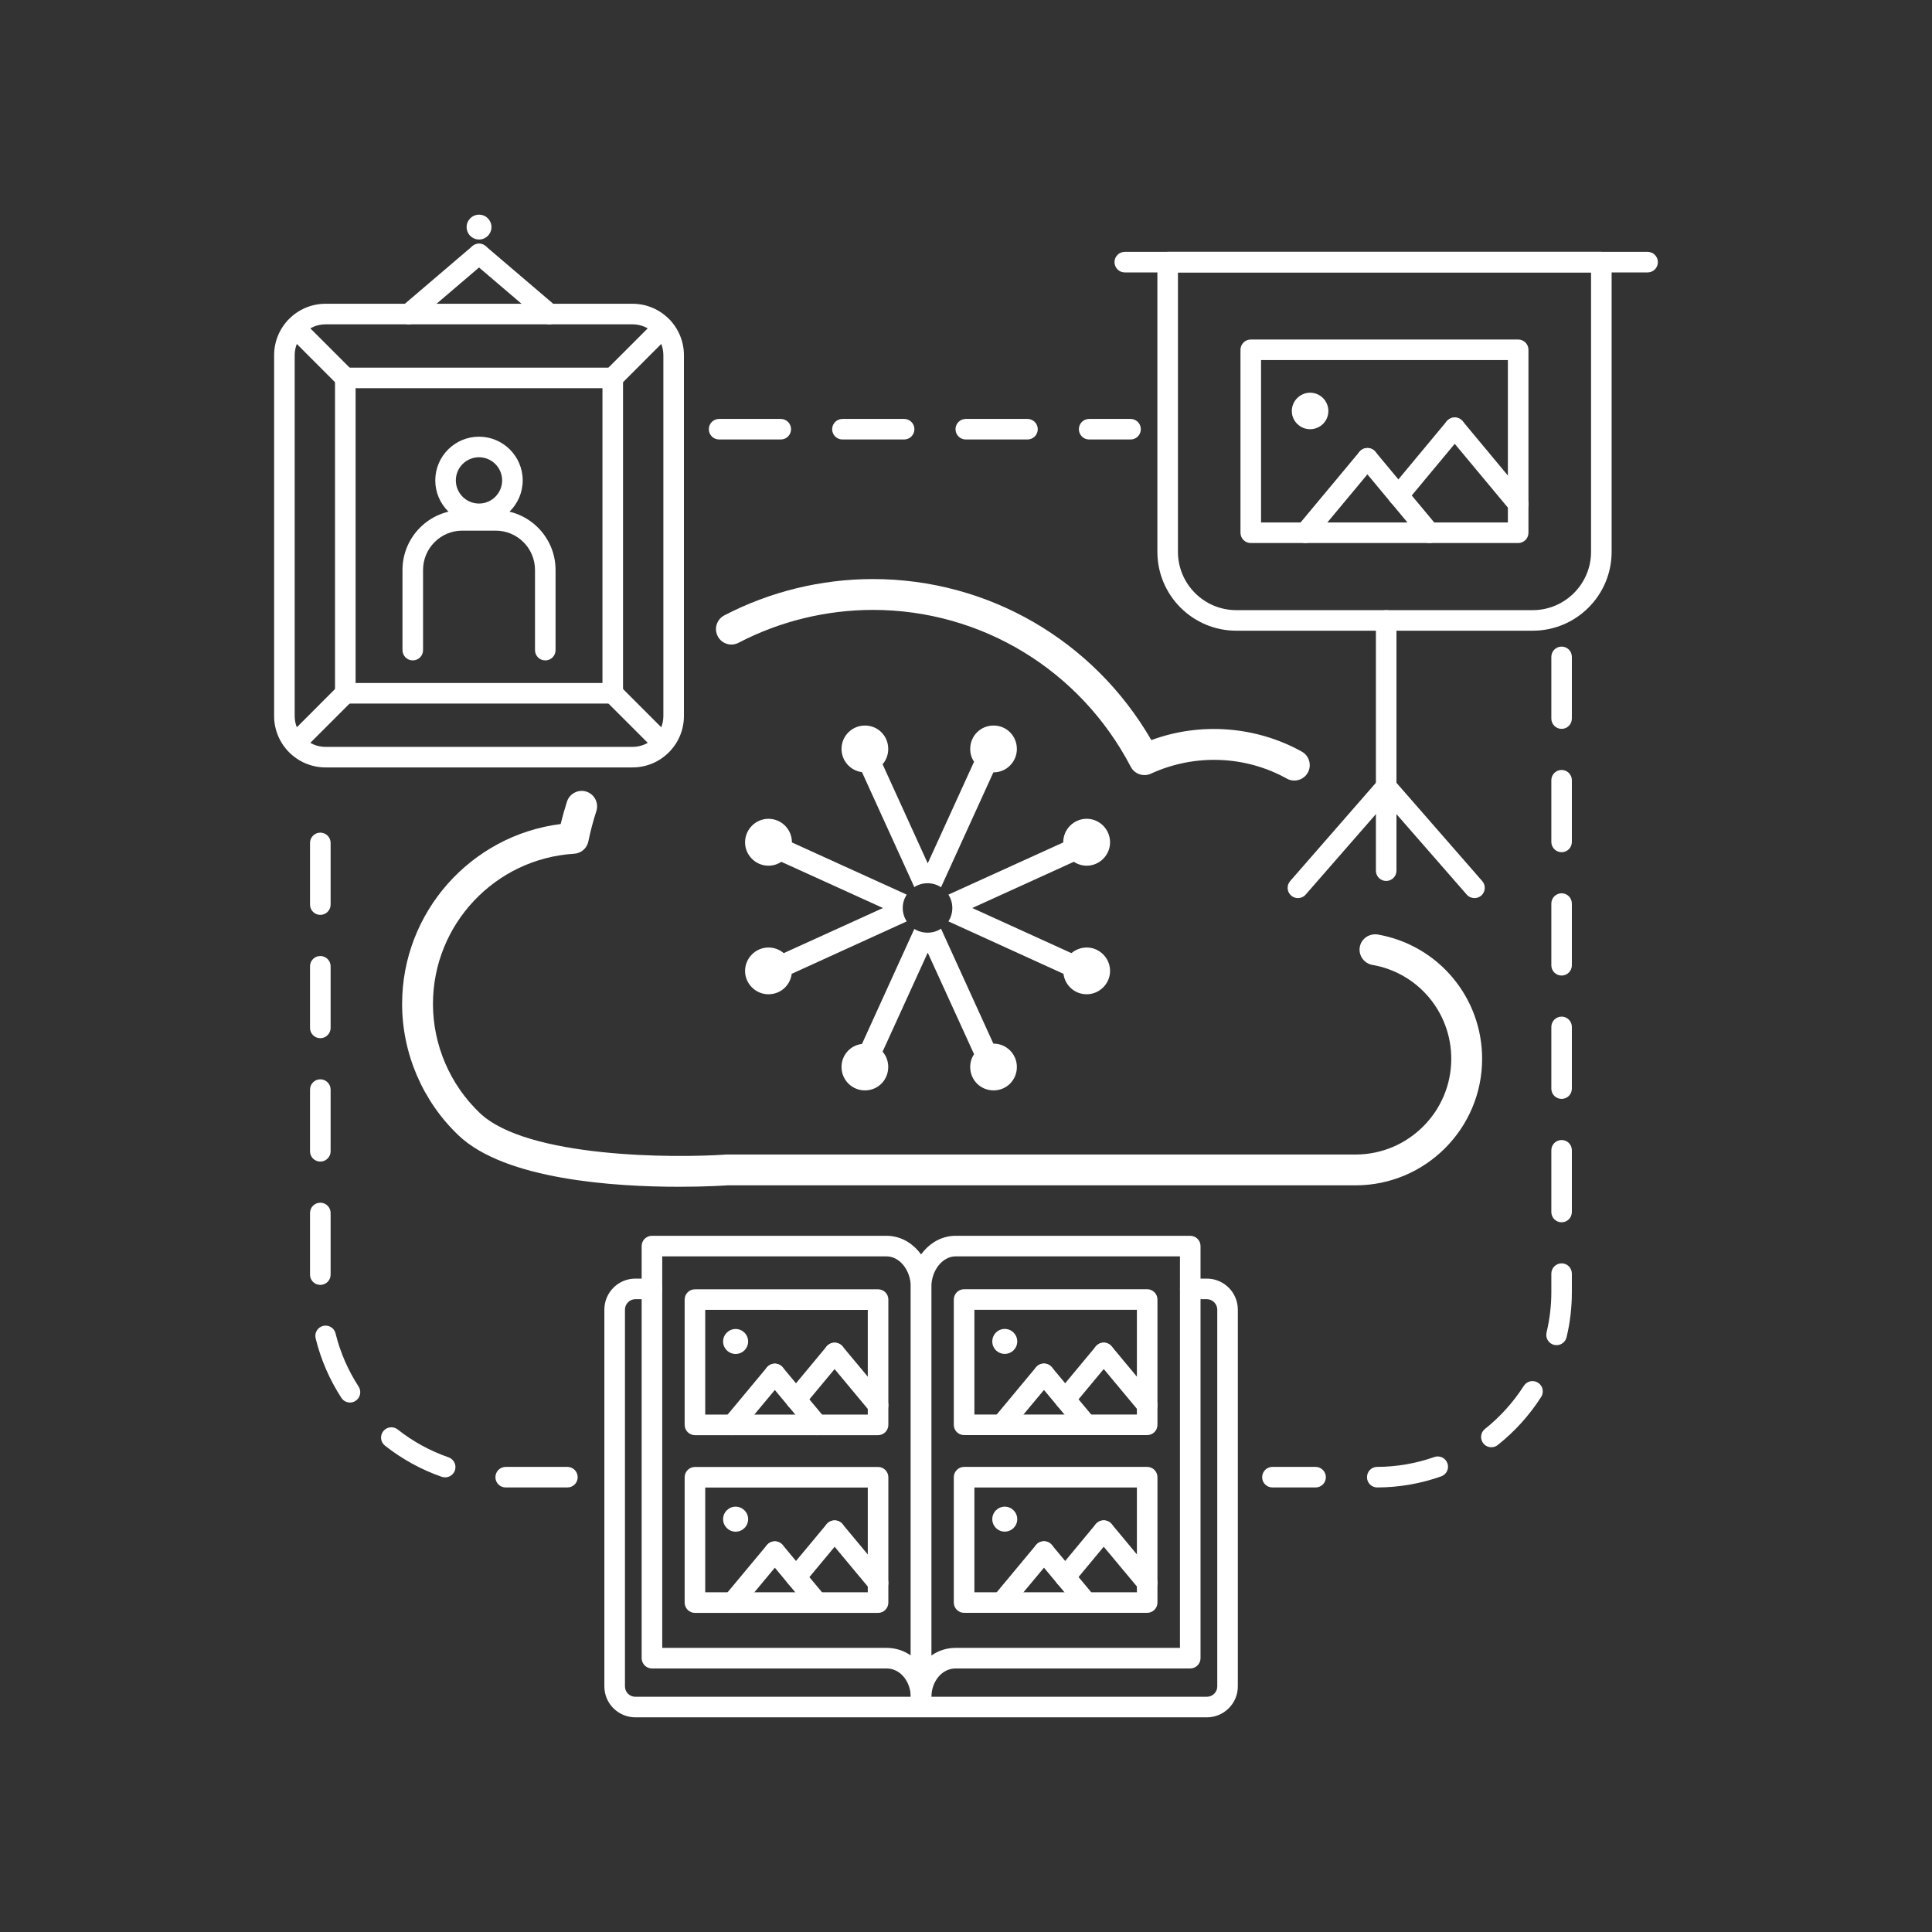 <?xml version="1.0" encoding="utf-8"?>
<!-- Generator: Adobe Illustrator 16.0.0, SVG Export Plug-In . SVG Version: 6.00 Build 0)  -->
<!DOCTYPE svg PUBLIC "-//W3C//DTD SVG 1.1//EN" "http://www.w3.org/Graphics/SVG/1.1/DTD/svg11.dtd">
<svg version="1.1" id="use_1_" xmlns="http://www.w3.org/2000/svg" xmlns:xlink="http://www.w3.org/1999/xlink" x="0px" y="0px"
	 width="350px" height="350px" viewBox="-50 -50 450 450" style="fill: white;" enable-background="new 0 0 350 350" xml:space="preserve">
<rect x="-50" y="-50" width="450" height="450" fill="#333333" stroke="none"/>
<g id="use">
	<g>
		<g>
			<g>
				<g>
					<path d="M251.465,131.805c-0.584,0-1.184-0.141-1.742-0.451c-9.545-5.33-21.396-5.869-31.658-1.149
						c-1.723,0.795-3.791,0.097-4.684-1.6c-11.773-22.546-34.787-36.546-60.057-36.546c-10.889,0-21.715,2.652-31.296,7.654
						c-1.776,0.928-3.942,0.239-4.853-1.52c-0.919-1.759-0.238-3.924,1.521-4.852c10.606-5.533,22.582-8.467,34.628-8.467
						c26.859,0,51.412,14.292,64.846,37.51c11.5-4.26,24.482-3.2,35.053,2.687c1.732,0.963,2.352,3.155,1.396,4.896
						C253.957,131.142,252.729,131.805,251.465,131.805z"/>
				</g>
			</g>
			<g>
				<g>
					<path d="M108.152,226.422c-14.901,0-40.436-1.607-51.324-11.949c-8.369-7.936-13.169-19.107-13.169-30.637
						c0-21.363,16.015-39.269,36.927-41.903c0.433-1.768,0.928-3.509,1.476-5.232c0.618-1.882,2.625-2.917,4.534-2.315
						c1.883,0.619,2.916,2.643,2.307,4.534c-0.751,2.307-1.379,4.693-1.865,7.07c-0.326,1.591-1.679,2.767-3.305,2.864
						c-18.438,1.131-32.888,16.492-32.888,34.982c0,9.566,3.986,18.83,10.933,25.422c10.995,10.447,45.182,10.518,57.414,9.652
						h146.547c12.285,0,22.291-10.006,22.291-22.291c0-10.822-7.725-20.022-18.375-21.878c-1.963-0.345-3.271-2.209-2.936-4.163
						c0.354-1.953,2.201-3.208,4.172-2.917c14.088,2.466,24.324,14.636,24.324,28.958c0,16.246-13.223,29.467-29.477,29.467H119.447
						C118.943,226.122,114.516,226.422,108.152,226.422z"/>
				</g>
			</g>
			<g>
				<g>
					<g>
						<path d="M169.18,156.667l12.197-26.771c0.018,0,0.035,0,0.053,0c3.014,0,5.418-2.475,5.418-5.445
							c0-3.049-2.404-5.462-5.418-5.462c-3.049,0-5.453,2.413-5.453,5.462c0,1.087,0.318,2.122,0.902,2.97l-10.793,23.669
							l-10.516-23.085c0.839-0.955,1.316-2.201,1.316-3.553c0-3.049-2.396-5.462-5.427-5.462c-3.005,0-5.453,2.413-5.453,5.462
							c0,2.758,2.06,5.047,4.764,5.392l12.196,26.78c0.875-0.592,1.971-0.902,3.076-0.902
							C167.209,155.721,168.305,156.057,169.18,156.667z"/>
					</g>
				</g>
				<g>
					<g>
						<path d="M162.967,166.362l-12.196,26.792c-2.704,0.301-4.764,2.6-4.764,5.357c0,3.057,2.448,5.461,5.453,5.461
							c3.031,0,5.427-2.404,5.427-5.461c0-1.344-0.478-2.6-1.316-3.553l10.516-23.064l10.793,23.646
							c-0.584,0.867-0.902,1.893-0.902,2.971c0,3.057,2.404,5.461,5.453,5.461c3.014,0,5.418-2.404,5.418-5.461
							c0-2.971-2.404-5.428-5.418-5.428c-0.018,0-0.035,0-0.053,0L169.18,166.31c-0.875,0.592-1.971,0.928-3.137,0.928
							C164.938,167.237,163.842,166.928,162.967,166.362z"/>
					</g>
				</g>
				<g>
					<g>
						<path d="M161.182,158.373l-26.727-12.152c0-0.018,0-0.018,0-0.018c0-3.04-2.439-5.488-5.48-5.488
							c-2.96,0-5.436,2.448-5.436,5.488c0,2.988,2.476,5.436,5.436,5.436c1.149,0,2.157-0.344,3.006-0.91l23.678,10.765
							l-23.112,10.509c-0.946-0.795-2.157-1.308-3.571-1.308c-2.96,0-5.436,2.448-5.436,5.461c0,2.979,2.476,5.428,5.436,5.428
							c2.838,0,5.074-2.051,5.428-4.764l26.779-12.207c-0.566-0.91-0.92-1.953-0.92-3.137
							C160.262,160.326,160.615,159.292,161.182,158.373z"/>
					</g>
				</g>
				<g>
					<g>
						<path d="M203.119,170.693c-1.369,0-2.607,0.513-3.57,1.308l-23.094-10.509l23.66-10.765c0.855,0.566,1.881,0.91,3.004,0.91
							c2.961,0,5.436-2.448,5.436-5.436c0-3.04-2.475-5.488-5.436-5.488c-3.023,0-5.471,2.448-5.471,5.488c0,0,0.008,0,0.008,0.018
							l-26.744,12.152c0.566,0.919,0.902,1.954,0.902,3.103c0,1.184-0.336,2.227-0.902,3.137l26.789,12.207
							c0.354,2.713,2.617,4.764,5.418,4.764c2.961,0,5.436-2.449,5.436-5.428C208.555,173.142,206.08,170.693,203.119,170.693z"/>
					</g>
				</g>
			</g>
		</g>
		<g>
			<g>
				<g>
					<path d="M231.092,350H97.988c-3.977,0-7.221-3.219-7.221-7.195v-87.781c0-3.977,3.244-7.213,7.221-7.213h3.862
						c1.325,0,2.396,1.078,2.396,2.404s-1.07,2.387-2.396,2.387h-3.862c-1.316,0-2.422,1.113-2.422,2.422v87.781
						c0,1.326,1.078,2.404,2.422,2.404h133.104c1.344,0,2.432-1.078,2.432-2.404v-87.781c0-1.309-1.113-2.422-2.432-2.422h-3.861
						c-1.316,0-2.396-1.061-2.396-2.387s1.08-2.404,2.396-2.404h3.861c3.979,0,7.221,3.236,7.221,7.213v87.781
						C238.313,346.782,235.07,350,231.092,350z"/>
				</g>
			</g>
			<g>
				<g>
					<path d="M164.541,347.79c-1.326,0-2.396-1.061-2.396-2.387c0-3.799-2.482-6.787-5.639-6.787h-54.655
						c-1.325,0-2.396-1.078-2.396-2.404v-95.982c0-1.326,1.07-2.387,2.396-2.387h54.655c5.754,0,10.42,5.355,10.42,11.949v95.611
						C166.926,346.729,165.865,347.79,164.541,347.79z M104.246,333.825h52.26c2.096,0,4.021,0.637,5.639,1.77v-85.803
						c0-3.889-2.58-7.158-5.639-7.158h-52.26V333.825z"/>
				</g>
			</g>
			<g>
				<g>
					<path d="M164.541,347.79c-1.326,0-2.396-1.061-2.396-2.387v-95.611c0-6.594,4.676-11.949,10.43-11.949h54.656
						c1.326,0,2.395,1.061,2.395,2.387v95.982c0,1.326-1.068,2.404-2.395,2.404h-54.656c-3.164,0-5.648,2.988-5.648,6.787
						C166.926,346.729,165.865,347.79,164.541,347.79z M172.574,242.633c-3.059,0-5.648,3.27-5.648,7.158v85.82
						c1.627-1.15,3.555-1.787,5.648-1.787h52.26v-91.191H172.574z"/>
				</g>
			</g>
			<g>
				<g>
					<g>
						<path d="M154.518,284.278h-42.653c-1.317,0-2.396-1.078-2.396-2.404V252.69c0-1.326,1.078-2.387,2.396-2.387h42.653
							c1.317,0,2.396,1.061,2.396,2.387v29.184C156.913,283.2,155.835,284.278,154.518,284.278z M114.26,279.489h37.863v-24.395
							H114.26V279.489z"/>
					</g>
				</g>
				<g>
					<g>
						<g>
							<path d="M120.588,284.278c-0.539,0-1.078-0.176-1.538-0.564c-1.007-0.832-1.14-2.352-0.3-3.359l9.889-11.879
								c0.84-1.008,2.352-1.148,3.368-0.301c1.017,0.832,1.149,2.352,0.3,3.377l-9.881,11.861
								C121.949,283.977,121.277,284.278,120.588,284.278z"/>
						</g>
					</g>
					<g>
						<g>
							<path d="M140.359,284.278c-0.689,0-1.371-0.301-1.839-0.865l-9.882-11.861c-0.848-1.025-0.715-2.545,0.301-3.377
								c1.017-0.848,2.528-0.707,3.367,0.301l9.891,11.879c0.84,1.008,0.707,2.527-0.309,3.359
								C141.438,284.102,140.898,284.278,140.359,284.278z"/>
						</g>
					</g>
				</g>
				<g>
					<g>
						<g>
							<path d="M135.41,278.338c-0.549,0-1.088-0.176-1.539-0.547c-1.016-0.85-1.148-2.369-0.317-3.377l8.997-10.818
								c0.857-1.025,2.369-1.148,3.377-0.318c1.024,0.85,1.157,2.369,0.317,3.377l-8.997,10.818
								C136.771,278.038,136.09,278.338,135.41,278.338z"/>
						</g>
					</g>
					<g>
						<g>
							<path d="M154.527,279.7c-0.689,0-1.371-0.301-1.848-0.865l-10.129-12.162c-0.84-1.025-0.698-2.545,0.31-3.395
								c1.017-0.83,2.536-0.689,3.385,0.318l10.129,12.162c0.831,1.025,0.698,2.527-0.31,3.377
								C155.605,279.506,155.066,279.7,154.527,279.7z"/>
						</g>
					</g>
				</g>
				<g>
					<g>
						<path d="M124.256,262.465c0,1.592-1.309,2.898-2.917,2.898c-1.6,0-2.917-1.307-2.917-2.898c0-1.609,1.317-2.916,2.917-2.916
							C122.947,259.549,124.256,260.856,124.256,262.465z"/>
					</g>
				</g>
			</g>
			<g>
				<g>
					<g>
						<path d="M154.518,325.676h-42.653c-1.317,0-2.396-1.078-2.396-2.404v-29.184c0-1.326,1.078-2.404,2.396-2.404h42.653
							c1.317,0,2.396,1.078,2.396,2.404v29.184C156.913,324.598,155.835,325.676,154.518,325.676z M114.26,320.87h37.863v-24.395
							H114.26V320.87z"/>
					</g>
				</g>
				<g>
					<g>
						<g>
							<path d="M120.588,325.676c-0.539,0-1.078-0.193-1.529-0.564c-1.016-0.85-1.148-2.352-0.309-3.377l9.881-11.861
								c0.857-1.025,2.359-1.148,3.367-0.318c1.025,0.85,1.158,2.352,0.318,3.377l-9.881,11.879
								C121.949,325.375,121.277,325.676,120.588,325.676z"/>
						</g>
					</g>
					<g>
						<g>
							<path d="M139.891,325.129c-0.689,0-1.361-0.301-1.838-0.867l-9.422-11.33c-0.84-1.025-0.707-2.527,0.318-3.377
								c1.007-0.83,2.51-0.707,3.367,0.318l9.422,11.332c0.839,1.006,0.707,2.527-0.311,3.375
								C140.986,324.952,140.438,325.129,139.891,325.129z"/>
						</g>
					</g>
				</g>
				<g>
					<g>
						<g>
							<path d="M135.41,319.719c-0.549,0-1.088-0.176-1.539-0.547c-1.016-0.85-1.148-2.352-0.317-3.377l8.997-10.801
								c0.857-1.025,2.369-1.148,3.385-0.318c1.017,0.85,1.149,2.369,0.31,3.377l-8.997,10.818
								C136.771,319.436,136.09,319.719,135.41,319.719z"/>
						</g>
					</g>
					<g>
						<g>
							<path d="M154.527,321.081c-0.689,0-1.371-0.301-1.839-0.865l-10.129-12.162c-0.849-1.008-0.707-2.527,0.301-3.359
								c1.017-0.848,2.536-0.725,3.376,0.301l10.129,12.162c0.84,1.008,0.707,2.527-0.301,3.377
								C155.605,320.905,155.066,321.081,154.527,321.081z"/>
						</g>
					</g>
				</g>
				<g>
					<g>
						<path d="M124.256,303.846c0,1.609-1.309,2.916-2.917,2.916c-1.6,0-2.917-1.307-2.917-2.916s1.317-2.916,2.917-2.916
							C122.947,300.93,124.256,302.237,124.256,303.846z"/>
					</g>
				</g>
			</g>
			<g>
				<g>
					<path d="M217.199,284.26h-42.637c-1.326,0-2.404-1.061-2.404-2.387V252.69c0-1.326,1.078-2.404,2.404-2.404h42.637
						c1.324,0,2.395,1.078,2.395,2.404v29.184C219.594,283.2,218.523,284.26,217.199,284.26z M176.957,279.471h37.846v-24.395
						h-37.846V279.471z"/>
				</g>
			</g>
			<g>
				<g>
					<g>
						<path d="M183.268,284.26c-0.539,0-1.078-0.176-1.527-0.547c-1.018-0.85-1.15-2.352-0.311-3.377l9.881-11.879
							c0.857-1.008,2.369-1.148,3.377-0.301c1.016,0.85,1.158,2.352,0.318,3.377l-9.891,11.861
							C184.639,283.977,183.957,284.26,183.268,284.26z"/>
					</g>
				</g>
				<g>
					<g>
						<path d="M203.049,284.26c-0.682,0-1.371-0.283-1.838-0.848l-9.891-11.879c-0.848-1.025-0.717-2.527,0.301-3.377
							c1.008-0.848,2.527-0.707,3.375,0.301l9.891,11.879c0.85,1.025,0.707,2.527-0.301,3.377
							C204.135,284.084,203.596,284.26,203.049,284.26z"/>
					</g>
				</g>
			</g>
			<g>
				<g>
					<g>
						<path d="M198.1,278.321c-0.539,0-1.088-0.176-1.539-0.547c-1.016-0.85-1.148-2.369-0.299-3.377l8.979-10.801
							c0.857-1.025,2.369-1.148,3.367-0.318c1.025,0.85,1.158,2.352,0.318,3.377l-8.988,10.801
							C199.469,278.02,198.789,278.321,198.1,278.321z"/>
					</g>
				</g>
				<g>
					<g>
						<path d="M217.207,279.682c-0.689,0-1.369-0.301-1.838-0.865l-10.129-12.162c-0.848-1.025-0.707-2.527,0.309-3.377
							c1.018-0.848,2.529-0.707,3.369,0.301l10.127,12.162c0.85,1.025,0.707,2.545-0.299,3.377
							C218.295,279.489,217.756,279.682,217.207,279.682z"/>
					</g>
				</g>
			</g>
			<g>
				<g>
					<path d="M186.936,262.448c0,1.609-1.299,2.898-2.916,2.898c-1.607,0-2.898-1.289-2.898-2.898s1.291-2.916,2.898-2.916
						C185.637,259.532,186.936,260.838,186.936,262.448z"/>
				</g>
			</g>
			<g>
				<g>
					<path d="M217.199,325.659h-42.637c-1.326,0-2.404-1.078-2.404-2.387v-29.201c0-1.326,1.078-2.404,2.404-2.404h42.637
						c1.324,0,2.395,1.078,2.395,2.404v29.201C219.594,324.581,218.523,325.659,217.199,325.659z M176.957,320.87h37.846v-24.412
						h-37.846V320.87z"/>
				</g>
			</g>
			<g>
				<g>
					<g>
						<path d="M183.268,325.659c-0.539,0-1.078-0.176-1.527-0.547c-1.018-0.85-1.15-2.369-0.311-3.377l9.881-11.879
							c0.857-1.025,2.369-1.148,3.377-0.318c1.016,0.85,1.158,2.369,0.318,3.395l-9.891,11.861
							C184.639,325.375,183.957,325.659,183.268,325.659z"/>
					</g>
				</g>
				<g>
					<g>
						<path d="M202.59,325.112c-0.682,0-1.371-0.301-1.84-0.867l-9.43-11.313c-0.848-1.025-0.717-2.527,0.301-3.377
							c1.008-0.848,2.527-0.725,3.375,0.301l9.432,11.313c0.848,1.025,0.715,2.529-0.301,3.377
							C203.676,324.934,203.129,325.112,202.59,325.112z"/>
					</g>
				</g>
			</g>
			<g>
				<g>
					<g>
						<path d="M198.1,319.719c-0.539,0-1.088-0.176-1.539-0.547c-1.016-0.85-1.148-2.369-0.299-3.377l8.979-10.818
							c0.857-1.008,2.369-1.131,3.367-0.318c1.025,0.867,1.158,2.369,0.318,3.377l-8.988,10.818
							C199.469,319.418,198.789,319.719,198.1,319.719z"/>
					</g>
				</g>
				<g>
					<g>
						<path d="M217.207,321.063c-0.68,0-1.369-0.301-1.838-0.865l-10.129-12.145c-0.848-1.025-0.707-2.527,0.309-3.377
							c1.008-0.848,2.52-0.707,3.369,0.301l10.127,12.162c0.85,1.025,0.707,2.527-0.299,3.357
							C218.295,320.887,217.756,321.063,217.207,321.063z"/>
					</g>
				</g>
			</g>
			<g>
				<g>
					<path d="M186.936,303.846c0,1.592-1.299,2.898-2.916,2.898c-1.6,0-2.898-1.307-2.898-2.898c0-1.609,1.299-2.916,2.898-2.916
						C185.637,300.93,186.936,302.237,186.936,303.846z"/>
				</g>
			</g>
		</g>
		<g>
			<g>
				<g>
					<path d="M307.014,96.902h-69.072c-10.129,0-18.365-8.237-18.365-18.366v-67.48c0-1.326,1.061-2.396,2.395-2.396h101.004
						c1.326,0,2.404,1.069,2.404,2.396v67.48C325.379,88.665,317.143,96.902,307.014,96.902z M224.367,13.452v65.085
						c0,7.477,6.08,13.576,13.574,13.576h69.072c7.477,0,13.574-6.099,13.574-13.576V13.452H224.367z"/>
				</g>
			</g>
			<g>
				<g>
					<path d="M333.758,13.452H211.984c-1.326,0-2.395-1.069-2.395-2.395c0-1.326,1.068-2.396,2.395-2.396h121.773
						c1.334,0,2.395,1.069,2.395,2.396C336.152,12.382,335.092,13.452,333.758,13.452z"/>
				</g>
			</g>
			<g>
				<g>
					<path d="M272.871,155.191c-1.326,0-2.395-1.069-2.395-2.395V94.499c0-1.317,1.068-2.386,2.395-2.386
						c1.316,0,2.395,1.069,2.395,2.386v58.297C275.266,154.122,274.188,155.191,272.871,155.191z"/>
				</g>
			</g>
			<g>
				<g>
					<path d="M252.313,159.186c-0.564,0-1.121-0.195-1.572-0.583c-1.008-0.875-1.105-2.395-0.238-3.385l20.557-23.563
						c0.875-0.999,2.396-1.087,3.385-0.23c1,0.875,1.105,2.386,0.23,3.385l-20.559,23.554
						C253.648,158.912,252.984,159.186,252.313,159.186z"/>
				</g>
			</g>
			<g>
				<g>
					<path d="M293.43,159.186c-0.664,0-1.326-0.274-1.805-0.822l-20.566-23.554c-0.865-0.999-0.768-2.51,0.23-3.385
						c0.998-0.857,2.502-0.769,3.385,0.23l20.566,23.563c0.875,0.99,0.76,2.51-0.229,3.385
						C294.561,158.991,293.994,159.186,293.43,159.186z"/>
				</g>
			</g>
			<g>
				<g>
					<g>
						<path d="M303.611,76.486h-62.275c-1.326,0-2.404-1.069-2.404-2.396V31.473c0-1.326,1.078-2.395,2.404-2.395h62.275
							c1.324,0,2.395,1.069,2.395,2.395v42.618C306.006,75.417,304.936,76.486,303.611,76.486z M243.723,71.696h57.492V33.868
							h-57.492V71.696z"/>
					</g>
				</g>
				<g>
					<g>
						<g>
							<path d="M254.045,76.486c-0.539,0-1.078-0.186-1.529-0.557c-1.025-0.848-1.148-2.36-0.309-3.376l14.451-17.341
								c0.857-1.016,2.359-1.149,3.375-0.309c1.018,0.848,1.15,2.359,0.301,3.376L255.893,75.62
								C255.416,76.186,254.727,76.486,254.045,76.486z"/>
						</g>
					</g>
					<g>
						<g>
							<path d="M282.93,76.486c-0.689,0-1.361-0.301-1.84-0.866l-14.432-17.341c-0.85-1.017-0.707-2.528,0.309-3.376
								c1.016-0.84,2.52-0.707,3.377,0.309l14.432,17.341c0.84,1.016,0.707,2.537-0.309,3.376
								C284.008,76.301,283.477,76.486,282.93,76.486z"/>
						</g>
					</g>
				</g>
				<g>
					<g>
						<g>
							<path d="M275.699,67.816c-0.549,0-1.096-0.186-1.537-0.548c-1.018-0.848-1.15-2.359-0.311-3.376l13.135-15.794
								c0.857-1.017,2.377-1.149,3.375-0.318c1.025,0.849,1.158,2.36,0.318,3.376L277.537,66.95
								C277.061,67.524,276.379,67.816,275.699,67.816z"/>
						</g>
					</g>
					<g>
						<g>
							<path d="M303.619,69.795c-0.689,0-1.369-0.3-1.838-0.875l-14.795-17.765c-0.84-1.017-0.699-2.528,0.318-3.376
								c1.006-0.831,2.518-0.698,3.375,0.318l14.777,17.765c0.85,1.025,0.717,2.528-0.309,3.376
								C304.707,69.61,304.158,69.795,303.619,69.795z"/>
						</g>
					</g>
				</g>
				<g>
					<g>
						<path d="M259.402,45.729c0,2.351-1.9,4.242-4.262,4.242c-2.324,0-4.25-1.891-4.25-4.242c0-2.333,1.926-4.26,4.25-4.26
							C257.502,41.469,259.402,43.396,259.402,45.729z"/>
					</g>
				</g>
			</g>
		</g>
		<g>
			<g>
				<g>
					<path d="M97.325,128.747H25.824c-6.603,0-11.977-5.365-11.977-11.976V32.728c0-6.603,5.374-11.976,11.977-11.976h71.501
						c6.603,0,11.976,5.374,11.976,11.976v84.043C109.301,123.382,103.928,128.747,97.325,128.747z M25.824,25.542
						c-3.96,0-7.186,3.226-7.186,7.186v84.043c0,3.968,3.226,7.194,7.186,7.194h71.501c3.96,0,7.186-3.226,7.186-7.194V32.728
						c0-3.959-3.226-7.186-7.186-7.186H25.824z"/>
				</g>
			</g>
			<g>
				<g>
					<g>
						<path d="M45.188,25.542c-0.681,0-1.353-0.283-1.821-0.84c-0.865-1.007-0.75-2.519,0.266-3.376L60.02,7.335
							c1.007-0.857,2.519-0.742,3.376,0.265c0.856,1.008,0.742,2.519-0.266,3.376L46.744,24.968
							C46.284,25.356,45.728,25.542,45.188,25.542z"/>
					</g>
				</g>
				<g>
					<g>
						<path d="M77.97,25.542c-0.558,0-1.104-0.186-1.556-0.575L60.02,10.977c-1.008-0.857-1.132-2.368-0.266-3.376
							c0.866-1.007,2.377-1.123,3.376-0.265l16.396,13.991c1.008,0.857,1.122,2.369,0.265,3.376
							C79.322,25.26,78.641,25.542,77.97,25.542z"/>
					</g>
				</g>
			</g>
			<g>
				<g>
					<path d="M64.474,2.881c0,1.609-1.3,2.908-2.899,2.908c-1.59,0-2.89-1.299-2.89-2.908c0-1.591,1.3-2.881,2.89-2.881
						C63.174,0,64.474,1.29,64.474,2.881z"/>
				</g>
			</g>
			<g>
				<g>
					<g>
						<g>
							<path d="M77.006,103.823c-1.325,0-2.395-1.069-2.395-2.395V82.752c0-5.055-4.102-9.156-9.156-9.156h-7.778
								c-5.038,0-9.139,4.101-9.139,9.156v18.675c0,1.326-1.069,2.395-2.396,2.395c-1.325,0-2.395-1.069-2.395-2.395V82.752
								c0-7.689,6.248-13.947,13.929-13.947h7.778c7.689,0,13.946,6.258,13.946,13.947v18.675
								C79.401,102.753,78.332,103.823,77.006,103.823z"/>
						</g>
					</g>
				</g>
				<g>
					<g>
						<path d="M61.566,72.076c-5.613,0-10.182-4.578-10.182-10.182c0-5.612,4.568-10.182,10.182-10.182
							c5.611,0,10.182,4.569,10.182,10.182C71.748,67.498,67.178,72.076,61.566,72.076z M61.566,56.503
							c-2.979,0-5.393,2.421-5.393,5.391s2.414,5.392,5.393,5.392c2.969,0,5.391-2.422,5.391-5.392S64.535,56.503,61.566,56.503z"/>
					</g>
				</g>
			</g>
			<g>
				<g>
					<path d="M92.721,113.872H30.429c-1.326,0-2.396-1.069-2.396-2.396V38.022c0-1.317,1.069-2.395,2.396-2.395h62.292
						c1.326,0,2.395,1.078,2.395,2.395v73.455C95.115,112.803,94.047,113.872,92.721,113.872z M32.824,109.082h57.502V40.417H32.824
						V109.082z"/>
				</g>
			</g>
			<g>
				<g>
					<path d="M30.429,40.417c-0.61,0-1.22-0.229-1.697-0.698L17.074,28.052c-0.945-0.937-0.945-2.457,0-3.394
						c0.928-0.928,2.447-0.928,3.385,0l11.666,11.667c0.938,0.945,0.938,2.457,0,3.394C31.657,40.188,31.047,40.417,30.429,40.417z"
						/>
				</g>
			</g>
			<g>
				<g>
					<path d="M92.721,40.417c-0.609,0-1.229-0.229-1.697-0.698c-0.937-0.937-0.937-2.448,0-3.394l11.676-11.676
						c0.937-0.937,2.457-0.937,3.394,0c0.937,0.937,0.937,2.457,0,3.385L94.418,39.719C93.94,40.188,93.33,40.417,92.721,40.417z"/>
				</g>
			</g>
			<g>
				<g>
					<path d="M103.813,124.964c-0.619,0-1.229-0.229-1.697-0.698l-11.092-11.092c-0.937-0.928-0.937-2.448,0-3.385
						c0.938-0.937,2.457-0.937,3.395,0l11.083,11.092c0.937,0.928,0.937,2.448,0,3.385
						C105.041,124.734,104.422,124.964,103.813,124.964z"/>
				</g>
			</g>
			<g>
				<g>
					<path d="M18.789,125.53c-0.619,0-1.229-0.239-1.697-0.707c-0.945-0.937-0.945-2.457,0-3.385l11.64-11.649
						c0.937-0.937,2.457-0.937,3.394,0c0.938,0.937,0.938,2.458,0,3.385l-11.648,11.649C20.008,125.291,19.398,125.53,18.789,125.53
						z"/>
				</g>
			</g>
		</g>
		<g>
			<g>
				<path d="M256.424,296.458h-10.041c-1.326,0-2.404-1.061-2.404-2.387s1.078-2.404,2.404-2.404h10.041
					c1.324,0,2.395,1.078,2.395,2.404S257.748,296.458,256.424,296.458z M270.785,296.458c-1.316,0-2.387-1.061-2.387-2.387
					c-0.008-1.326,1.053-2.404,2.377-2.404c4.561-0.018,9.043-0.795,13.303-2.297c1.229-0.443,2.615,0.211,3.059,1.467
					c0.441,1.236-0.213,2.598-1.469,3.041c-4.771,1.695-9.773,2.563-14.865,2.58C270.803,296.458,270.793,296.458,270.785,296.458z
					 M297.371,287.088c-0.699,0-1.406-0.301-1.875-0.9c-0.83-1.043-0.652-2.547,0.381-3.359c3.553-2.828,6.602-6.223,9.051-10.041
					c0.715-1.131,2.209-1.432,3.314-0.725c1.113,0.707,1.439,2.193,0.725,3.307c-2.73,4.277-6.135,8.043-10.102,11.189
					C298.414,286.93,297.893,287.088,297.371,287.088z M312.555,263.313c-0.186,0-0.371-0.018-0.557-0.053
					c-1.291-0.318-2.076-1.607-1.777-2.898c0.734-3.076,1.115-6.24,1.115-9.422v-4.277c0-1.326,1.068-2.404,2.395-2.404
					s2.387,1.078,2.387,2.404v4.277c0,3.553-0.406,7.105-1.238,10.535C314.623,262.571,313.633,263.313,312.555,263.313z
					 M313.73,234.696c-1.326,0-2.395-1.078-2.395-2.404V217.92c0-1.326,1.068-2.387,2.395-2.387s2.387,1.061,2.387,2.387v14.371
					C316.117,233.618,315.057,234.696,313.73,234.696z M313.73,205.954c-1.326,0-2.395-1.061-2.395-2.387v-14.371
					c0-1.326,1.068-2.404,2.395-2.404s2.387,1.078,2.387,2.404v14.371C316.117,204.893,315.057,205.954,313.73,205.954z
					 M313.73,177.225c-1.326,0-2.395-1.07-2.395-2.396v-14.362c0-1.326,1.068-2.404,2.395-2.404s2.387,1.078,2.387,2.404v14.362
					C316.117,176.155,315.057,177.225,313.73,177.225z M313.73,148.492c-1.326,0-2.395-1.07-2.395-2.395v-14.362
					c0-1.326,1.068-2.396,2.395-2.396s2.387,1.069,2.387,2.396v14.362C316.117,147.422,315.057,148.492,313.73,148.492z
					 M313.73,119.767c-1.326,0-2.395-1.078-2.395-2.395v-14.371c0-1.326,1.068-2.395,2.395-2.395s2.387,1.069,2.387,2.395v14.371
					C316.117,118.689,315.057,119.767,313.73,119.767z"/>
			</g>
		</g>
		<g>
			<g>
				<path d="M213.328,52.366h-9.643c-1.326,0-2.396-1.069-2.396-2.395s1.07-2.395,2.396-2.395h9.643
					c1.324,0,2.395,1.069,2.395,2.395S214.652,52.366,213.328,52.366z M189.322,52.366h-14.371c-1.316,0-2.395-1.069-2.395-2.395
					s1.078-2.395,2.395-2.395h14.371c1.316,0,2.396,1.069,2.396,2.395S190.639,52.366,189.322,52.366z M160.59,52.366h-14.362
					c-1.325,0-2.403-1.069-2.403-2.395s1.078-2.395,2.403-2.395h14.362c1.316,0,2.395,1.069,2.395,2.395
					S161.906,52.366,160.59,52.366z M131.856,52.366h-14.362c-1.326,0-2.395-1.069-2.395-2.395s1.068-2.395,2.395-2.395h14.362
					c1.325,0,2.396,1.069,2.396,2.395S133.182,52.366,131.856,52.366z"/>
			</g>
		</g>
		<g>
			<g>
				<path d="M82.15,296.458H67.788c-1.326,0-2.396-1.061-2.396-2.387s1.069-2.404,2.396-2.404H82.15
					c1.325,0,2.404,1.078,2.404,2.404S83.476,296.458,82.15,296.458z M53.691,294.106c-0.266,0-0.521-0.053-0.787-0.123
					c-4.781-1.662-9.227-4.102-13.24-7.266c-1.033-0.813-1.219-2.314-0.397-3.357c0.813-1.043,2.325-1.221,3.358-0.408
					c3.589,2.83,7.574,5.004,11.853,6.488c1.246,0.441,1.909,1.803,1.476,3.059C55.609,293.469,54.681,294.106,53.691,294.106z
					 M31.516,276.678c-0.787,0-1.556-0.391-2.006-1.098c-2.775-4.277-4.791-8.943-5.992-13.857c-0.318-1.291,0.468-2.58,1.75-2.898
					c1.299-0.301,2.589,0.477,2.89,1.768c1.087,4.383,2.89,8.555,5.374,12.373c0.715,1.113,0.396,2.615-0.717,3.322
					C32.408,276.553,31.967,276.678,31.516,276.678z M24.604,249.278c-1.316,0-2.395-1.061-2.395-2.385v-14.371
					c0-1.326,1.078-2.387,2.395-2.387c1.326,0,2.404,1.061,2.404,2.387v14.371C27.008,248.217,25.93,249.278,24.604,249.278z
					 M24.604,220.555c-1.316,0-2.395-1.078-2.395-2.387v-14.371c0-1.326,1.078-2.404,2.395-2.404c1.326,0,2.404,1.078,2.404,2.404
					v14.371C27.008,219.477,25.93,220.555,24.604,220.555z M24.604,191.813c-1.316,0-2.395-1.061-2.395-2.387V175.06
					c0-1.317,1.078-2.387,2.395-2.387c1.326,0,2.404,1.07,2.404,2.387v14.367C27.008,190.752,25.93,191.813,24.604,191.813z
					 M24.604,163.092c-1.316,0-2.395-1.069-2.395-2.395v-14.362c0-1.326,1.078-2.395,2.395-2.395c1.326,0,2.404,1.069,2.404,2.395
					v14.362C27.008,162.023,25.93,163.092,24.604,163.092z"/>
			</g>
		</g>
	</g>
</g>
</svg>
